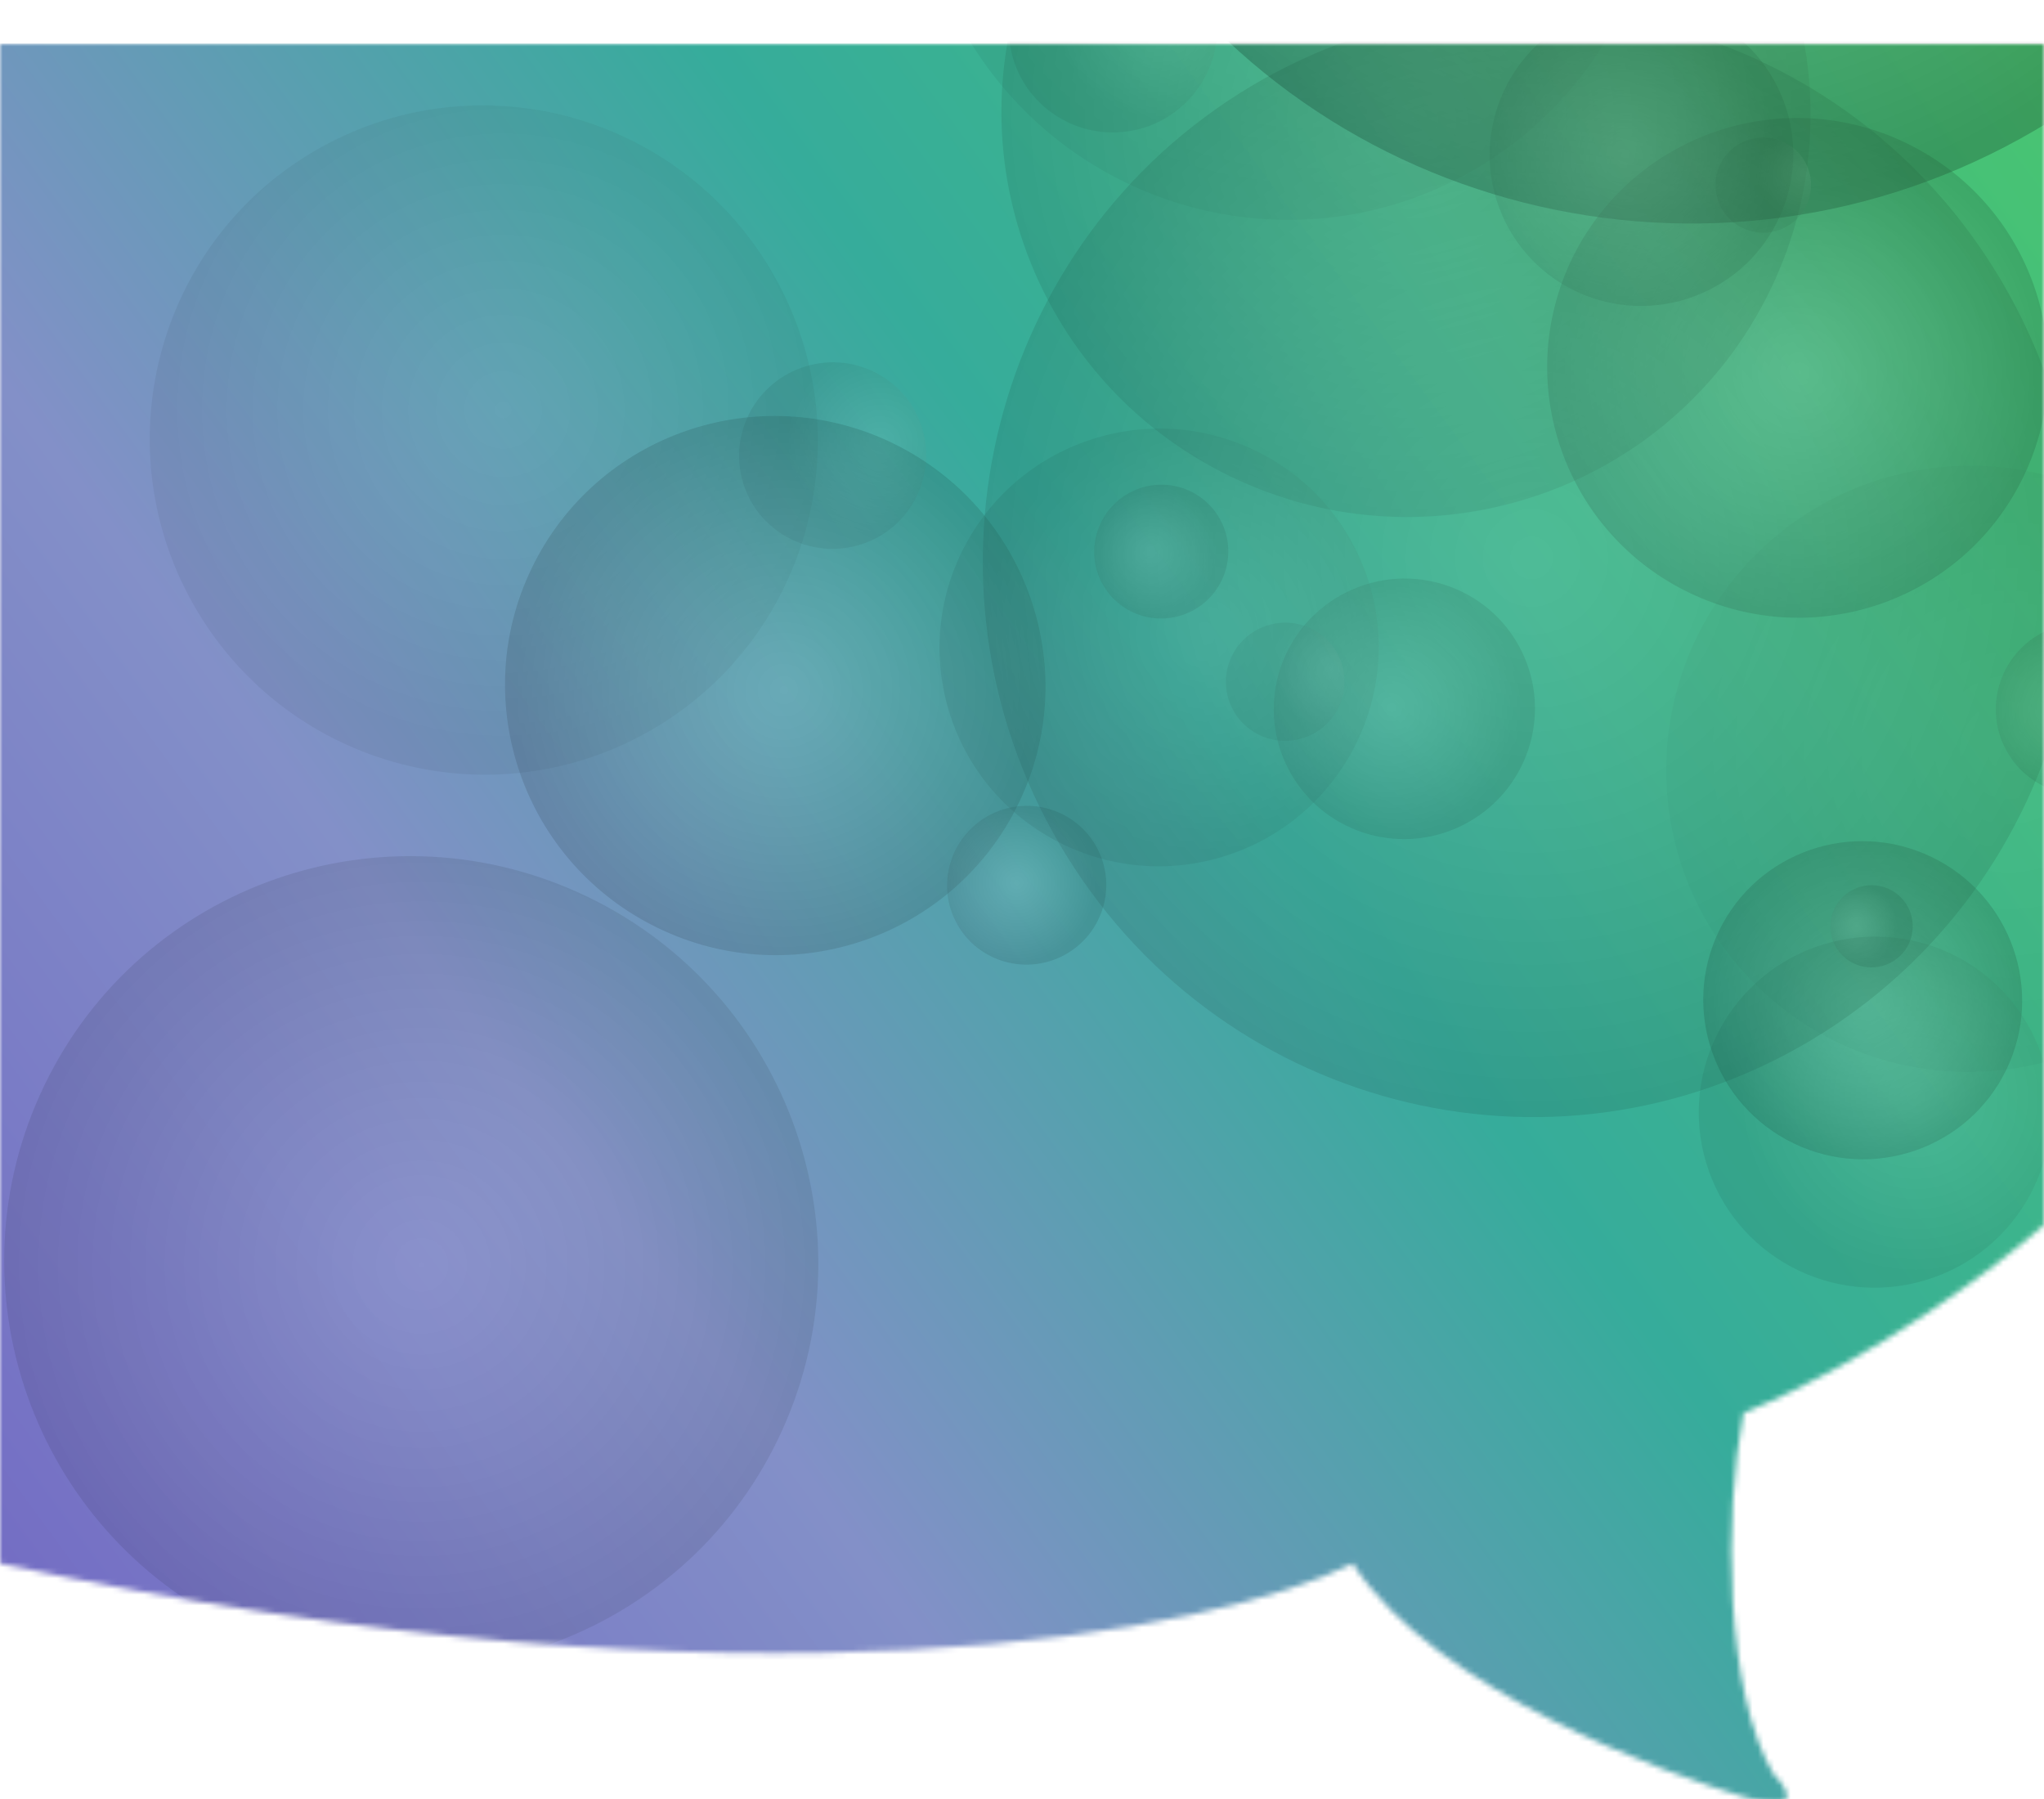 <svg width="375" height="330" viewBox="0 0 375 330" fill="none" xmlns="http://www.w3.org/2000/svg">
<g filter="url(#filter0_d_166_3077)">
<mask id="mask0_166_3077" style="mask-type:alpha" maskUnits="userSpaceOnUse" x="0" y="0" width="375" height="323">
<path d="M319.853 251.193C344.118 241.255 366.728 224.049 375 216.688V0H0V278.796C138.971 308.608 223.346 291.218 248.162 278.796C263.327 302.259 306.066 317.441 319.853 321.582C330.882 324.894 328.125 320.202 325.368 317.441C316.5 302.5 316.176 270.055 319.853 251.193Z" fill="#62C3CE"/>
</mask>
<g mask="url(#mask0_166_3077)">
<rect width="375" height="322" fill="url(#paint0_linear_166_3077)"/>
<g opacity="0.5">
<g style="mix-blend-mode:color-dodge" opacity="0.1">
<path d="M295.756 -69.209C314.12 -36.165 302.303 5.471 269.385 23.762C236.447 42.067 194.847 30.105 176.489 -2.939C158.104 -36.003 169.915 -77.625 202.846 -95.91C235.778 -114.215 277.378 -102.259 295.756 -69.202V-69.209Z" fill="url(#paint1_radial_166_3077)"/>
<path d="M142.267 42.993C158.753 72.659 148.166 109.999 118.606 126.419C89.046 142.847 51.743 132.107 35.243 102.447C18.764 72.794 29.338 35.441 58.898 19.02C88.451 2.607 125.774 13.34 142.26 42.993H142.267Z" fill="url(#paint2_radial_166_3077)"/>
<path d="M-9.127 7.97C1.319 26.768 -5.391 50.43 -24.113 60.839C-42.842 71.241 -66.49 64.445 -76.942 45.654C-87.388 26.863 -80.672 3.188 -61.95 -7.215C-43.227 -17.617 -19.573 -10.815 -9.127 7.977V7.97Z" fill="url(#paint3_radial_166_3077)"/>
</g>
<g style="mix-blend-mode:color-dodge" opacity="0.13">
<path d="M209.646 15.488C199.518 18.507 188.863 12.779 185.856 2.701C182.843 -7.39 188.613 -18.015 198.734 -21.035C208.869 -24.061 219.517 -18.333 222.531 -8.248C225.544 1.837 219.781 12.468 209.646 15.495V15.488Z" fill="url(#paint4_radial_166_3077)"/>
<path d="M157.66 91.964C148.573 94.672 139.012 89.539 136.31 80.488C133.607 71.436 138.782 61.899 147.87 59.184C156.958 56.468 166.518 61.602 169.221 70.66C171.923 79.711 166.748 89.249 157.66 91.964Z" fill="url(#paint5_radial_166_3077)"/>
<path d="M238.894 127.439C233.137 129.162 227.076 125.906 225.36 120.171C223.651 114.437 226.928 108.391 232.684 106.669C238.441 104.946 244.502 108.209 246.218 113.944C247.934 119.678 244.65 125.724 238.894 127.439Z" fill="url(#paint6_radial_166_3077)"/>
</g>
<g opacity="0.82">
<g style="mix-blend-mode:color-dodge" opacity="0.31">
<path d="M354.417 149.223C368.971 156.255 375.099 173.702 368.099 188.197C361.099 202.7 343.62 208.758 329.066 201.734C314.506 194.709 308.378 177.262 315.378 162.753C322.377 148.257 339.857 142.191 354.424 149.223H354.417Z" fill="url(#paint7_radial_166_3077)"/>
<path d="M349.715 18.237C372.586 29.274 382.214 56.684 371.221 79.461C360.221 102.244 332.769 111.755 309.892 100.718C287.027 89.688 277.399 62.277 288.399 39.494C299.399 16.717 326.851 7.2 349.721 18.237H349.715Z" fill="url(#paint8_radial_166_3077)"/>
</g>
</g>
<g opacity="0.54">
<g style="mix-blend-mode:color-dodge" opacity="0.4">
<path d="M163.72 73.267C188.381 85.175 198.766 114.754 186.908 139.314C175.044 163.894 145.423 174.161 120.755 162.253C96.066 150.344 85.688 120.772 97.56 96.206C109.417 71.632 139.045 61.358 163.72 73.26V73.267Z" fill="url(#paint9_radial_166_3077)"/>
<path d="M-29.7 129.5C-8.471 139.74 0.454 165.171 -9.755 186.313C-19.957 207.448 -45.429 216.283 -66.659 206.037C-87.888 195.797 -96.806 170.365 -86.604 149.223C-76.401 128.088 -50.929 119.253 -29.707 129.5H-29.7Z" fill="url(#paint10_radial_166_3077)"/>
</g>
<g style="mix-blend-mode:color-dodge" opacity="0.1">
<path d="M403.538 169.028C383.586 192.433 348.486 195.29 325.162 175.431C301.825 155.559 299.088 120.462 319.047 97.057C339.006 73.632 374.1 70.768 397.416 90.64C420.754 110.512 423.49 145.609 403.538 169.021V169.028Z" fill="url(#paint11_radial_166_3077)"/>
</g>
<g style="mix-blend-mode:color-dodge" opacity="0.31">
<path d="M107.81 156.511C144.971 174.452 160.613 218.978 142.742 255.994C124.864 293.016 80.271 308.457 43.096 290.53C5.942 272.597 -9.713 228.077 8.158 191.048C26.029 154.039 70.643 138.584 107.804 156.511H107.81Z" fill="url(#paint12_radial_166_3077)"/>
<path d="M290.109 -53.801C327.047 -35.976 342.587 8.287 324.838 45.073C307.075 81.859 262.739 97.239 225.794 79.42C188.856 61.595 173.309 17.318 191.072 -19.468C208.828 -56.254 253.178 -71.62 290.109 -53.795V-53.801Z" fill="url(#paint13_radial_166_3077)"/>
</g>
</g>
<g style="mix-blend-mode:color-dodge" opacity="0.4">
<path d="M247.853 -194.906C306.804 -229.402 382.7 -210.185 417.368 -151.98C452.042 -93.762 432.354 -18.623 373.396 15.873C314.459 50.362 238.562 31.138 203.888 -27.08C169.22 -85.285 188.909 -160.43 247.853 -194.906Z" fill="url(#paint14_radial_166_3077)"/>
</g>
<g style="mix-blend-mode:color-dodge" opacity="0.19">
<path d="M207.604 82.197C213.698 79.177 221.07 81.656 224.077 87.722C227.083 93.795 224.583 101.157 218.496 104.17C212.401 107.189 205.03 104.717 202.016 98.651C199.01 92.585 201.51 85.216 207.604 82.197Z" fill="url(#paint15_radial_166_3077)"/>
<path d="M288.819 -4.546C302.609 -11.375 319.318 -5.776 326.122 7.957C332.939 21.695 327.27 38.373 313.48 45.208C299.677 52.051 282.981 46.451 276.171 32.712C269.36 18.973 275.022 2.296 288.812 -4.54L288.819 -4.546Z" fill="url(#paint16_radial_166_3077)"/>
<path d="M247.043 100.63C258.907 94.754 273.271 99.563 279.129 111.384C284.987 123.197 280.123 137.544 268.251 143.421C256.387 149.297 242.022 144.481 236.165 132.667C230.307 120.854 235.171 106.507 247.043 100.63Z" fill="url(#paint17_radial_166_3077)"/>
<path d="M181.889 141.341C189.125 137.761 197.875 140.692 201.449 147.893C205.023 155.1 202.05 163.834 194.821 167.42C187.591 171 178.835 168.076 175.261 160.868C171.693 153.668 174.659 144.921 181.889 141.341Z" fill="url(#paint18_radial_166_3077)"/>
<path d="M340.013 155.167C343.756 153.31 348.297 154.829 350.141 158.558C351.993 162.293 350.452 166.819 346.709 168.67C342.966 170.527 338.432 169.007 336.581 165.279C334.73 161.55 336.27 157.025 340.013 155.167Z" fill="url(#paint19_radial_166_3077)"/>
<path d="M374.992 107.905C382.836 104.021 392.336 107.202 396.208 115.011C400.079 122.826 396.863 132.309 389.019 136.193C381.174 140.077 371.674 136.896 367.803 129.087C363.931 121.279 367.154 111.796 374.992 107.905Z" fill="url(#paint20_radial_166_3077)"/>
</g>
<g style="mix-blend-mode:color-dodge" opacity="0.13">
<path d="M353.18 226.854C336.079 231.954 318.087 222.281 313.006 205.26C307.911 188.224 317.654 170.277 334.755 165.171C351.863 160.058 369.855 169.73 374.936 186.765C380.031 203.801 370.288 221.748 353.18 226.854Z" fill="url(#paint21_radial_166_3077)"/>
<path d="M224.144 149.209C202.82 155.579 180.395 143.522 174.044 122.292C167.699 101.049 179.841 78.677 201.171 72.315C222.488 65.952 244.92 78.002 251.264 99.239C257.609 120.475 245.46 142.847 224.144 149.209Z" fill="url(#paint22_radial_166_3077)"/>
<path d="M325.998 34.313C321.357 35.698 316.472 33.077 315.087 28.457C313.701 23.83 316.35 18.96 320.992 17.575C325.634 16.191 330.519 18.811 331.904 23.438C333.282 28.065 330.64 32.935 325.998 34.32V34.313Z" fill="url(#paint23_radial_166_3077)"/>
</g>
<g style="mix-blend-mode:color-dodge" opacity="0.18">
<path d="M367.369 43.823C395.686 92.18 379.909 154.437 332.14 182.881C284.358 211.325 222.684 195.175 194.368 146.811C166.064 98.468 181.834 36.211 229.623 7.76C277.392 -20.677 339.073 -4.527 367.369 43.823Z" fill="url(#paint24_radial_166_3077)"/>
</g>
</g>
</g>
</g>
<defs>
<filter id="filter0_d_166_3077" x="0" y="0" width="375" height="330" filterUnits="userSpaceOnUse" color-interpolation-filters="sRGB">
<feFlood flood-opacity="0" result="BackgroundImageFix"/>
<feColorMatrix in="SourceAlpha" type="matrix" values="0 0 0 0 0 0 0 0 0 0 0 0 0 0 0 0 0 0 127 0" result="hardAlpha"/>
<feOffset dy="8"/>
<feComposite in2="hardAlpha" operator="out"/>
<feColorMatrix type="matrix" values="0 0 0 0 0 0 0 0 0 0 0 0 0 0 0 0 0 0 0.1 0"/>
<feBlend mode="normal" in2="BackgroundImageFix" result="effect1_dropShadow_166_3077"/>
<feBlend mode="normal" in="SourceGraphic" in2="effect1_dropShadow_166_3077" result="shape"/>
</filter>
<linearGradient id="paint0_linear_166_3077" x1="443" y1="-37" x2="-0.572" y2="288.219" gradientUnits="userSpaceOnUse">
<stop stop-color="#50CE61"/>
<stop offset="0.5" stop-color="#36AC9B"/>
<stop offset="0.755" stop-color="#8390C8"/>
<stop offset="1" stop-color="#736CC4"/>
</linearGradient>
<radialGradient id="paint1_radial_166_3077" cx="0" cy="0" r="1" gradientUnits="userSpaceOnUse" gradientTransform="translate(239.182 -41.143) rotate(-29.063) scale(67.973 67.963)">
<stop stop-color="white"/>
<stop offset="0.16" stop-color="#DCDCDC"/>
<stop offset="0.51" stop-color="#848484"/>
<stop offset="1"/>
</radialGradient>
<radialGradient id="paint2_radial_166_3077" cx="0" cy="0" r="1" gradientUnits="userSpaceOnUse" gradientTransform="translate(92.295 67.191) rotate(-29.063) scale(60.994 60.985)">
<stop stop-color="white"/>
<stop offset="0.16" stop-color="#DCDCDC"/>
<stop offset="0.51" stop-color="#848484"/>
<stop offset="1"/>
</radialGradient>
<radialGradient id="paint3_radial_166_3077" cx="0" cy="0" r="1" gradientUnits="userSpaceOnUse" gradientTransform="translate(-38.85 21.803) rotate(-29.063) scale(38.652 38.646)">
<stop stop-color="white"/>
<stop offset="0.16" stop-color="#DCDCDC"/>
<stop offset="0.51" stop-color="#848484"/>
<stop offset="1"/>
</radialGradient>
<radialGradient id="paint4_radial_166_3077" cx="0" cy="0" r="1" gradientUnits="userSpaceOnUse" gradientTransform="translate(212.482 -4.9) rotate(73.356) scale(18.994 18.999)">
<stop stop-color="white"/>
<stop offset="0.16" stop-color="#DCDCDC"/>
<stop offset="0.51" stop-color="#848484"/>
<stop offset="1"/>
</radialGradient>
<radialGradient id="paint5_radial_166_3077" cx="0" cy="0" r="1" gradientUnits="userSpaceOnUse" gradientTransform="translate(161.517 73.106) rotate(73.356) scale(17.042 17.046)">
<stop stop-color="white"/>
<stop offset="0.16" stop-color="#DCDCDC"/>
<stop offset="0.51" stop-color="#848484"/>
<stop offset="1"/>
</radialGradient>
<radialGradient id="paint6_radial_166_3077" cx="0" cy="0" r="1" gradientUnits="userSpaceOnUse" gradientTransform="translate(243.994 114.499) rotate(73.356) scale(10.801 10.803)">
<stop stop-color="white"/>
<stop offset="0.16" stop-color="#DCDCDC"/>
<stop offset="0.51" stop-color="#848484"/>
<stop offset="1"/>
</radialGradient>
<radialGradient id="paint7_radial_166_3077" cx="0" cy="0" r="1" gradientUnits="userSpaceOnUse" gradientTransform="translate(341.91 175.758) rotate(-64.234) scale(29.053 29.058)">
<stop stop-color="white"/>
<stop offset="0.16" stop-color="#DCDCDC"/>
<stop offset="0.51" stop-color="#848484"/>
<stop offset="1"/>
</radialGradient>
<radialGradient id="paint8_radial_166_3077" cx="0" cy="0" r="1" gradientUnits="userSpaceOnUse" gradientTransform="translate(330.239 60.276) rotate(-64.234) scale(45.637 45.645)">
<stop stop-color="white"/>
<stop offset="0.16" stop-color="#DCDCDC"/>
<stop offset="0.51" stop-color="#848484"/>
<stop offset="1"/>
</radialGradient>
<radialGradient id="paint9_radial_166_3077" cx="0" cy="0" r="1" gradientUnits="userSpaceOnUse" gradientTransform="translate(143.82 118.603) rotate(-64.234) scale(49.23 49.239)">
<stop stop-color="white"/>
<stop offset="0.16" stop-color="#DCDCDC"/>
<stop offset="0.51" stop-color="#848484"/>
<stop offset="1"/>
</radialGradient>
<radialGradient id="paint10_radial_166_3077" cx="0" cy="0" r="1" gradientUnits="userSpaceOnUse" gradientTransform="translate(-45.407 168.698) rotate(-64.234) scale(42.34 42.348)">
<stop stop-color="white"/>
<stop offset="0.16" stop-color="#DCDCDC"/>
<stop offset="0.51" stop-color="#848484"/>
<stop offset="1"/>
</radialGradient>
<radialGradient id="paint11_radial_166_3077" cx="0" cy="0" r="1" gradientUnits="userSpaceOnUse" gradientTransform="translate(368.486 129.598) rotate(40.422) scale(55.296 55.293)">
<stop stop-color="white"/>
<stop offset="0.16" stop-color="#DCDCDC"/>
<stop offset="0.51" stop-color="#848484"/>
<stop offset="1"/>
</radialGradient>
<radialGradient id="paint12_radial_166_3077" cx="0" cy="0" r="1" gradientUnits="userSpaceOnUse" gradientTransform="translate(77.319 224.018) rotate(-64.234) scale(74.15 74.163)">
<stop stop-color="white"/>
<stop offset="0.16" stop-color="#DCDCDC"/>
<stop offset="0.51" stop-color="#848484"/>
<stop offset="1"/>
</radialGradient>
<radialGradient id="paint13_radial_166_3077" cx="0" cy="0" r="1" gradientUnits="userSpaceOnUse" gradientTransform="translate(258.933 13.913) rotate(-64.234) scale(73.704 73.717)">
<stop stop-color="white"/>
<stop offset="0.16" stop-color="#DCDCDC"/>
<stop offset="0.51" stop-color="#848484"/>
<stop offset="1"/>
</radialGradient>
<radialGradient id="paint14_radial_166_3077" cx="0" cy="0" r="1" gradientUnits="userSpaceOnUse" gradientTransform="translate(305.749 -92.005) rotate(-120.787) scale(123.011 123.028)">
<stop stop-color="white"/>
<stop offset="0.16" stop-color="#DCDCDC"/>
<stop offset="0.51" stop-color="#848484"/>
<stop offset="1"/>
</radialGradient>
<radialGradient id="paint15_radial_166_3077" cx="0" cy="0" r="1" gradientUnits="userSpaceOnUse" gradientTransform="translate(210.964 93) rotate(-116.376) scale(12.22 12.222)">
<stop stop-color="white"/>
<stop offset="0.16" stop-color="#DCDCDC"/>
<stop offset="0.51" stop-color="#848484"/>
<stop offset="1"/>
</radialGradient>
<radialGradient id="paint16_radial_166_3077" cx="0" cy="0" r="1" gradientUnits="userSpaceOnUse" gradientTransform="translate(298.362 20.584) rotate(-116.376) scale(27.662 27.666)">
<stop stop-color="white"/>
<stop offset="0.16" stop-color="#DCDCDC"/>
<stop offset="0.51" stop-color="#848484"/>
<stop offset="1"/>
</radialGradient>
<radialGradient id="paint17_radial_166_3077" cx="0" cy="0" r="1" gradientUnits="userSpaceOnUse" gradientTransform="translate(255.321 121.785) rotate(-116.376) scale(23.791 23.795)">
<stop stop-color="white"/>
<stop offset="0.16" stop-color="#DCDCDC"/>
<stop offset="0.51" stop-color="#848484"/>
<stop offset="1"/>
</radialGradient>
<radialGradient id="paint18_radial_166_3077" cx="0" cy="0" r="1" gradientUnits="userSpaceOnUse" gradientTransform="translate(186.535 153.901) rotate(-116.376) scale(14.503 14.505)">
<stop stop-color="white"/>
<stop offset="0.16" stop-color="#DCDCDC"/>
<stop offset="0.51" stop-color="#848484"/>
<stop offset="1"/>
</radialGradient>
<radialGradient id="paint19_radial_166_3077" cx="0" cy="0" r="1" gradientUnits="userSpaceOnUse" gradientTransform="translate(340.519 161.638) rotate(-116.376) scale(7.512 7.513)">
<stop stop-color="white"/>
<stop offset="0.16" stop-color="#DCDCDC"/>
<stop offset="0.51" stop-color="#848484"/>
<stop offset="1"/>
</radialGradient>
<radialGradient id="paint20_radial_166_3077" cx="0" cy="0" r="1" gradientUnits="userSpaceOnUse" gradientTransform="translate(378.836 121.991) rotate(-116.376) scale(15.732 15.735)">
<stop stop-color="white"/>
<stop offset="0.16" stop-color="#DCDCDC"/>
<stop offset="0.51" stop-color="#848484"/>
<stop offset="1"/>
</radialGradient>
<radialGradient id="paint21_radial_166_3077" cx="0" cy="0" r="1" gradientUnits="userSpaceOnUse" gradientTransform="translate(351.484 193.256) rotate(73.356) scale(32.072 32.079)">
<stop stop-color="white"/>
<stop offset="0.16" stop-color="#DCDCDC"/>
<stop offset="0.51" stop-color="#848484"/>
<stop offset="1"/>
</radialGradient>
<radialGradient id="paint22_radial_166_3077" cx="0" cy="0" r="1" gradientUnits="userSpaceOnUse" gradientTransform="translate(221.014 108.21) rotate(73.356) scale(39.988 39.998)">
<stop stop-color="white"/>
<stop offset="0.16" stop-color="#DCDCDC"/>
<stop offset="0.51" stop-color="#848484"/>
<stop offset="1"/>
</radialGradient>
<radialGradient id="paint23_radial_166_3077" cx="0" cy="0" r="1" gradientUnits="userSpaceOnUse" gradientTransform="translate(330.966 23.809) rotate(73.356) scale(8.707 8.709)">
<stop stop-color="white"/>
<stop offset="0.16" stop-color="#DCDCDC"/>
<stop offset="0.51" stop-color="#848484"/>
<stop offset="1"/>
</radialGradient>
<radialGradient id="paint24_radial_166_3077" cx="0" cy="0" r="1" gradientUnits="userSpaceOnUse" gradientTransform="translate(281.012 94.328) rotate(-30.773) scale(100.949 100.935)">
<stop stop-color="white"/>
<stop offset="0.16" stop-color="#DCDCDC"/>
<stop offset="0.51" stop-color="#848484"/>
<stop offset="1"/>
</radialGradient>
</defs>
</svg>
